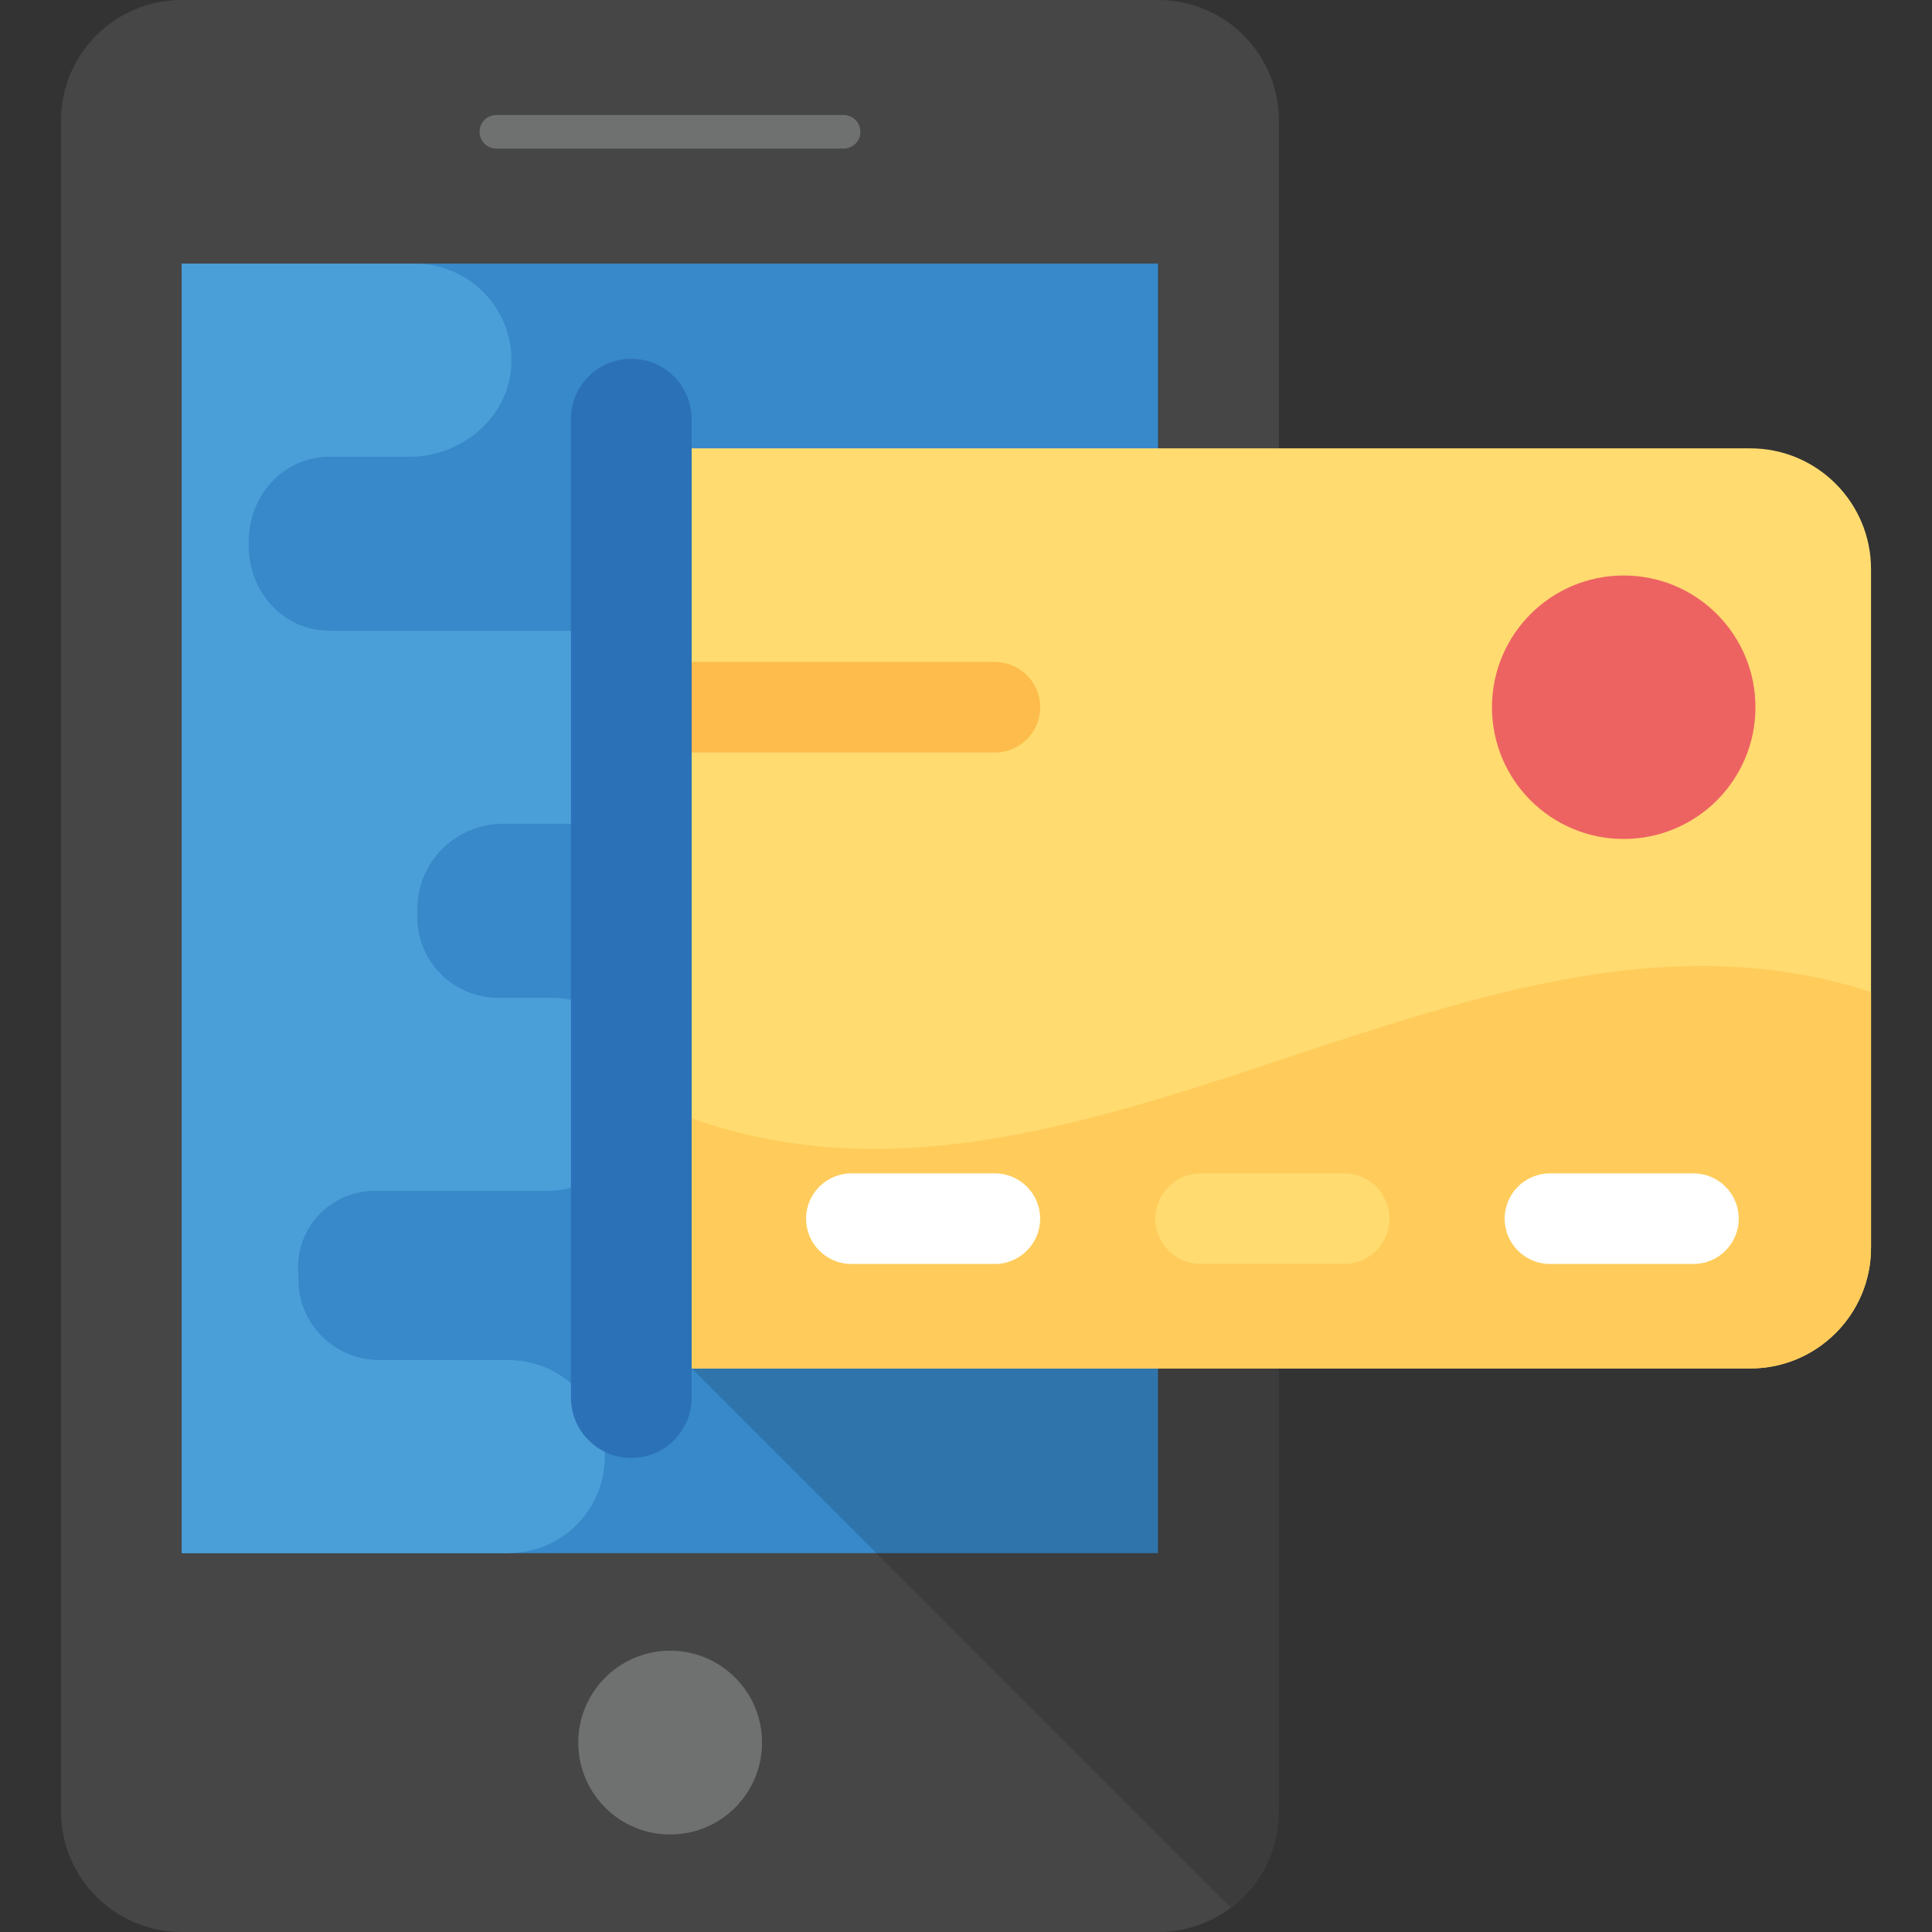 <?xml version="1.0" encoding="iso-8859-1"?>
<!-- Generator: Adobe Illustrator 19.0.0, SVG Export Plug-In . SVG Version: 6.00 Build 0)  -->
<svg version="1.1" id="Capa_1" xmlns="http://www.w3.org/2000/svg" xmlns:xlink="http://www.w3.org/1999/xlink" x="0px" y="0px"
	 viewBox="0 0 512 512" style="enable-background:new 0 0 512 512;" xml:space="preserve">
<rect x="0" y="0" width="512" height="512" fill="#333333" stroke="none"/>
<path style="fill:#464646;" d="M306.944,512H48.16c-17.68,0-32-14.336-32-32V32c0-17.68,14.32-32,32-32h258.768
	c17.68,0,32,14.32,32,32v448C338.944,497.68,324.608,512,306.944,512z"/>
<rect x="48.16" y="69.856" style="fill:#3789C9;" width="258.72" height="341.744"/>
<g>
	<circle style="fill:#6F7070;" cx="177.6" cy="461.808" r="24.352"/>
	<path style="fill:#6F7070;" d="M223.568,30.48h-92.032c-2.448,0-4.448,1.984-4.448,4.448l0,0c0,2.448,1.984,4.448,4.448,4.448
		h92.032c2.448,0,4.448-1.984,4.448-4.448l0,0C228.016,32.48,226.016,30.48,223.568,30.48z"/>
</g>
<path style="fill:#4B9FD8;" d="M134.688,411.6c14.128,0,25.584-11.456,25.584-25.584c0-14.128-11.456-25.584-25.584-25.584h-34.224
	c-11.84,0-21.456-9.68-21.392-21.504v-0.272c0-0.528-0.016-1.04-0.048-1.568c-0.704-11.664,8.544-21.488,20.24-21.488h45.328
	c13.856,0,26.272-10.368,26.992-24.208c0.768-14.752-10.96-26.96-25.552-26.96h-14.016c-11.888,0-21.52-9.68-21.44-21.568
	l0.016-1.488v-0.304c-0.08-12.512,10.096-22.752,22.608-22.752h18.112c13.856,0,26.272-10.368,26.992-24.208
	c0.768-14.752-10.96-26.96-25.552-26.96H87.36c-12.368,0-21.584-10.384-21.44-22.752c0-0.096,0-0.208,0-0.304
	c0-0.096,0-0.208,0-0.304c-0.144-12.368,9.088-22.752,21.44-22.752h21.152c13.856,0,26.272-10.368,26.992-24.208
	c0.768-14.752-10.96-26.96-25.552-26.96H48.16v341.744h86.528V411.6z"/>
<g style="opacity:0.15;">
	<path style="fill:#010101;" d="M183.296,362.656l142.816,142.832c7.744-5.84,12.832-15.024,12.832-25.472V346.592L183.296,362.656z
		"/>
</g>
<path style="fill:#FFDB70;" d="M463.84,118.816H167.28v243.84h296.56c17.664,0,32-14.336,32-32v-179.84
	C495.84,133.136,481.504,118.816,463.84,118.816z"/>
<path style="fill:#FFCC5B;" d="M167.28,289.472v73.184h296.56c17.664,0,32-14.336,32-32v-67.728
	C386.32,227.088,276.8,344.64,167.28,289.472z"/>
<path style="fill:#2B71B8;" d="M167.296,386.368c-8.832,0-16-7.152-16-16v-259.28c0-8.848,7.168-16,16-16s16,7.152,16,16v259.28
	C183.296,379.216,176.128,386.368,167.296,386.368z"/>
<circle style="fill:#ED6362;" cx="430.304" cy="187.424" r="34.912"/>
<path style="fill:#FFFFFF;" d="M263.648,334.96h-38.032c-6.624,0-12-5.376-12-12s5.376-12,12-12h38.032c6.624,0,12,5.376,12,12
	C275.648,329.584,270.272,334.96,263.648,334.96z"/>
<path style="fill:#FFDB70;" d="M356.224,334.96h-38.032c-6.624,0-12-5.376-12-12s5.376-12,12-12h38.032c6.624,0,12,5.376,12,12
	C368.224,329.584,362.848,334.96,356.224,334.96z"/>
<path style="fill:#FFFFFF;" d="M448.784,334.96h-38.032c-6.624,0-12-5.376-12-12s5.376-12,12-12h38.032c6.624,0,12,5.376,12,12
	C460.784,329.584,455.408,334.96,448.784,334.96z"/>
<path style="fill:#FDBC4B;" d="M263.648,175.424h-80.352v24h80.352c6.624,0,12-5.376,12-12S270.272,175.424,263.648,175.424z"/>
<g>
</g>
<g>
</g>
<g>
</g>
<g>
</g>
<g>
</g>
<g>
</g>
<g>
</g>
<g>
</g>
<g>
</g>
<g>
</g>
<g>
</g>
<g>
</g>
<g>
</g>
<g>
</g>
<g>
</g>
</svg>

